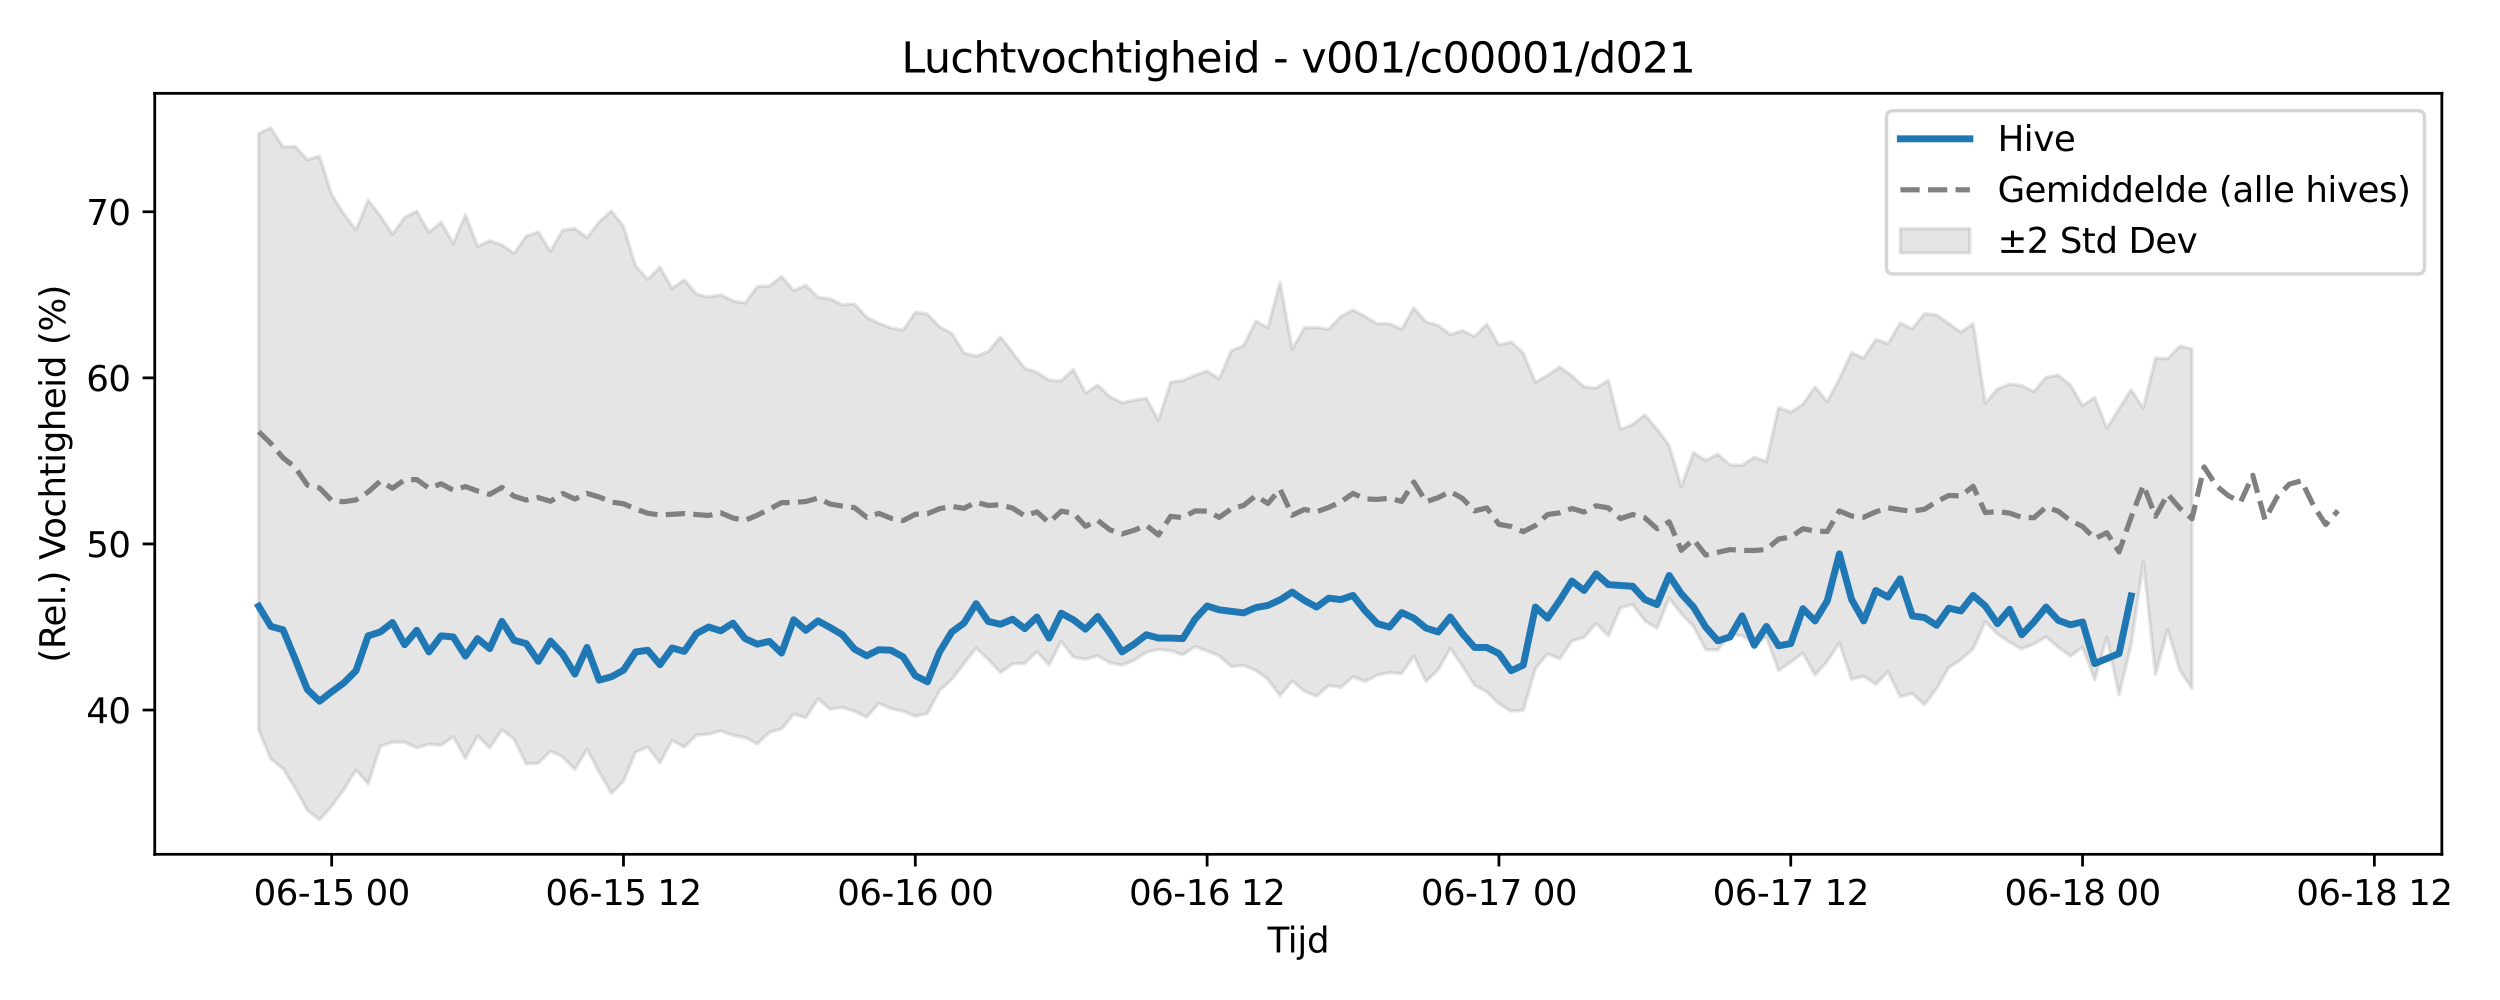 <?xml version="1.0" encoding="utf-8" standalone="no"?>
<!DOCTYPE svg PUBLIC "-//W3C//DTD SVG 1.1//EN"
  "http://www.w3.org/Graphics/SVG/1.1/DTD/svg11.dtd">
<svg xmlns:xlink="http://www.w3.org/1999/xlink" width="720pt" height="288pt" viewBox="0 0 720 288" xmlns="http://www.w3.org/2000/svg" version="1.1">
 <defs>
  <style type="text/css">*{stroke-linejoin: round; stroke-linecap: butt}</style>
 </defs>
 <g id="figure_1">
  <g id="patch_1">
   <path d="M 0 288 
L 720 288 
L 720 0 
L 0 0 
z
" style="fill: #ffffff"/>
  </g>
  <g id="axes_1">
   <g id="patch_2">
    <path d="M 44.57 246.04 
L 703.254 246.04 
L 703.254 26.88 
L 44.57 26.88 
z
" style="fill: #ffffff"/>
   </g>
   <g id="FillBetweenPolyCollection_1">
    <defs>
     <path id="m831367f47a" d="M 74.51 -249.535 
L 74.51 -77.797 
L 78.012 -69.387 
L 81.514 -66.655 
L 85.016 -60.957 
L 88.517 -54.634 
L 92.019 -51.922 
L 95.521 -55.757 
L 99.023 -60.605 
L 102.524 -66.242 
L 106.026 -62.272 
L 109.528 -73.028 
L 113.03 -74.237 
L 116.532 -74.262 
L 120.033 -72.592 
L 123.535 -73.681 
L 127.037 -73.329 
L 130.539 -75.833 
L 134.04 -69.615 
L 137.542 -76.043 
L 141.044 -72.601 
L 144.546 -77.766 
L 148.047 -75.129 
L 151.549 -68.004 
L 155.051 -68.208 
L 158.553 -71.655 
L 162.055 -70.021 
L 165.556 -66.384 
L 169.058 -72.234 
L 172.56 -65.68 
L 176.062 -59.543 
L 179.563 -63.036 
L 183.065 -71.427 
L 186.567 -72.873 
L 190.069 -68.298 
L 193.571 -74.797 
L 197.072 -72.788 
L 200.574 -76.316 
L 204.076 -76.603 
L 207.578 -77.527 
L 211.079 -76.25 
L 214.581 -75.606 
L 218.083 -73.774 
L 221.585 -77.099 
L 225.087 -78.076 
L 228.588 -82.285 
L 232.09 -81.31 
L 235.592 -86.747 
L 239.094 -83.728 
L 242.595 -84.289 
L 246.097 -83.158 
L 249.599 -81.425 
L 253.101 -85.429 
L 256.603 -83.929 
L 260.104 -83.191 
L 263.606 -81.704 
L 267.108 -82.541 
L 270.61 -89.146 
L 274.111 -92.321 
L 277.613 -96.855 
L 281.115 -101.346 
L 284.617 -98.076 
L 288.119 -94.317 
L 291.62 -96.827 
L 295.122 -96.956 
L 298.624 -100.359 
L 302.126 -96.472 
L 305.627 -103.299 
L 309.129 -98.752 
L 312.631 -98.124 
L 316.133 -99.14 
L 319.635 -97.104 
L 323.136 -96.437 
L 326.638 -97.829 
L 330.14 -100.151 
L 333.642 -100.929 
L 337.143 -100.634 
L 340.645 -99.414 
L 344.147 -101.763 
L 347.649 -100.493 
L 351.151 -99.082 
L 354.652 -95.986 
L 358.154 -96.409 
L 361.656 -94.938 
L 365.158 -92.373 
L 368.659 -87.63 
L 372.161 -91.903 
L 375.663 -88.931 
L 379.165 -87.49 
L 382.666 -90.553 
L 386.168 -90.05 
L 389.67 -93.066 
L 393.172 -91.77 
L 396.674 -93.578 
L 400.175 -94.281 
L 403.677 -93.989 
L 407.179 -99.078 
L 410.681 -91.753 
L 414.182 -95.063 
L 417.684 -101.249 
L 421.186 -96.155 
L 424.688 -90.662 
L 428.19 -88.755 
L 431.691 -85.34 
L 435.193 -83.194 
L 438.695 -83.422 
L 442.197 -95.466 
L 445.698 -99.722 
L 449.2 -98.272 
L 452.702 -103.341 
L 456.204 -104.469 
L 459.706 -108.435 
L 463.207 -104.909 
L 466.709 -112.959 
L 470.211 -113.867 
L 473.713 -109.216 
L 477.214 -107.067 
L 480.716 -115.761 
L 484.218 -111.218 
L 487.72 -107.645 
L 491.222 -100.94 
L 494.723 -100.797 
L 498.225 -105.361 
L 501.727 -104.924 
L 505.229 -102.592 
L 508.73 -104.448 
L 512.232 -94.86 
L 515.734 -97.324 
L 519.236 -99.862 
L 522.738 -93.591 
L 526.239 -97.554 
L 529.741 -102.836 
L 533.243 -92.401 
L 536.745 -93.241 
L 540.246 -90.937 
L 543.748 -94.495 
L 547.25 -87.372 
L 550.752 -88.257 
L 554.254 -85.012 
L 557.755 -89.753 
L 561.257 -95.782 
L 564.759 -98.001 
L 568.261 -101.145 
L 571.762 -108.946 
L 575.264 -105.394 
L 578.766 -103.038 
L 582.268 -101.098 
L 585.77 -102.543 
L 589.271 -104.568 
L 592.773 -101.617 
L 596.275 -99.02 
L 599.777 -101.633 
L 603.278 -92.218 
L 606.78 -104.516 
L 610.282 -87.839 
L 613.784 -102.417 
L 617.286 -126.121 
L 620.787 -93.767 
L 624.289 -106.707 
L 627.791 -94.952 
L 631.293 -89.667 
L 631.293 -187.531 
L 631.293 -187.531 
L 627.791 -188.305 
L 624.289 -184.682 
L 620.787 -184.866 
L 617.286 -170.423 
L 613.784 -175.738 
L 610.282 -170.257 
L 606.78 -164.63 
L 603.278 -173.5 
L 599.777 -171.153 
L 596.275 -177.115 
L 592.773 -179.939 
L 589.271 -179.327 
L 585.77 -175.239 
L 582.268 -176.897 
L 578.766 -177.402 
L 575.264 -175.95 
L 571.762 -171.813 
L 568.261 -194.754 
L 564.759 -192.317 
L 561.257 -194.832 
L 557.755 -197.308 
L 554.254 -197.66 
L 550.752 -193.292 
L 547.25 -194.982 
L 543.748 -189.012 
L 540.246 -190.273 
L 536.745 -184.845 
L 533.243 -186.365 
L 529.741 -178.894 
L 526.239 -172.287 
L 522.738 -176.545 
L 519.236 -171.595 
L 515.734 -169.305 
L 512.232 -170.646 
L 508.73 -155.074 
L 505.229 -156.315 
L 501.727 -154.051 
L 498.225 -154.07 
L 494.723 -157.176 
L 491.222 -155.37 
L 487.72 -157.64 
L 484.218 -147.777 
L 480.716 -159.706 
L 477.214 -164.417 
L 473.713 -168.529 
L 470.211 -165.745 
L 466.709 -164.307 
L 463.207 -178.531 
L 459.706 -176.257 
L 456.204 -176.578 
L 452.702 -179.779 
L 449.2 -182.328 
L 445.698 -179.914 
L 442.197 -177.852 
L 438.695 -186.336 
L 435.193 -189.54 
L 431.691 -188.643 
L 428.19 -194.685 
L 424.688 -191.069 
L 421.186 -192.774 
L 417.684 -191.643 
L 414.182 -194.276 
L 410.681 -195.263 
L 407.179 -199.281 
L 403.677 -193.208 
L 400.175 -194.761 
L 396.674 -194.759 
L 393.172 -196.84 
L 389.67 -198.733 
L 386.168 -196.874 
L 382.666 -193.183 
L 379.165 -193.717 
L 375.663 -193.597 
L 372.161 -187.345 
L 368.659 -206.628 
L 365.158 -193.618 
L 361.656 -195.494 
L 358.154 -188.443 
L 354.652 -187.02 
L 351.151 -178.913 
L 347.649 -181.124 
L 344.147 -179.922 
L 340.645 -178.399 
L 337.143 -177.954 
L 333.642 -166.907 
L 330.14 -173.289 
L 326.638 -172.741 
L 323.136 -171.992 
L 319.635 -173.739 
L 316.133 -177.124 
L 312.631 -174.746 
L 309.129 -181.612 
L 305.627 -178.296 
L 302.126 -178.494 
L 298.624 -180.78 
L 295.122 -181.928 
L 291.62 -186.499 
L 288.119 -190.968 
L 284.617 -186.753 
L 281.115 -185.396 
L 277.613 -186.334 
L 274.111 -192.007 
L 270.61 -193.86 
L 267.108 -197.55 
L 263.606 -198.068 
L 260.104 -192.936 
L 256.603 -193.565 
L 253.101 -194.89 
L 249.599 -196.615 
L 246.097 -200.44 
L 242.595 -200.221 
L 239.094 -201.921 
L 235.592 -202.319 
L 232.09 -205.842 
L 228.588 -204.32 
L 225.087 -208.392 
L 221.585 -205.634 
L 218.083 -205.474 
L 214.581 -200.658 
L 211.079 -201.381 
L 207.578 -203.088 
L 204.076 -202.463 
L 200.574 -203.319 
L 197.072 -207.394 
L 193.571 -204.93 
L 190.069 -211.041 
L 186.567 -207.491 
L 183.065 -211.375 
L 179.563 -222.795 
L 176.062 -227.245 
L 172.56 -224.069 
L 169.058 -219.565 
L 165.556 -222.18 
L 162.055 -221.732 
L 158.553 -215.611 
L 155.051 -221.177 
L 151.549 -219.968 
L 148.047 -215.052 
L 144.546 -217.472 
L 141.044 -218.651 
L 137.542 -217.1 
L 134.04 -226.147 
L 130.539 -217.833 
L 127.037 -224.005 
L 123.535 -221.079 
L 120.033 -227.179 
L 116.532 -225.372 
L 113.03 -220.5 
L 109.528 -225.832 
L 106.026 -230.339 
L 102.524 -221.798 
L 99.023 -226.41 
L 95.521 -231.988 
L 92.019 -243.02 
L 88.517 -241.994 
L 85.016 -245.83 
L 81.514 -245.644 
L 78.012 -251.158 
L 74.51 -249.535 
z
" style="stroke: #808080; stroke-opacity: 0.2"/>
    </defs>
    <g clip-path="url(#pecd754b03c)">
     <use xlink:href="#m831367f47a" x="0" y="288" style="fill: #808080; fill-opacity: 0.2; stroke: #808080; stroke-opacity: 0.2"/>
    </g>
   </g>
   <g id="matplotlib.axis_1">
    <g id="xtick_1">
     <g id="line2d_1">
      <defs>
       <path id="ma4df06e821" d="M 0 0 
L 0 3.5 
" style="stroke: #000000; stroke-width: 0.8"/>
      </defs>
      <g>
       <use xlink:href="#ma4df06e821" x="95.521" y="246.04" style="stroke: #000000; stroke-width: 0.8"/>
      </g>
     </g>
     <g id="text_1">
      <!-- 06-15 00 -->
      <g transform="translate(73.04 260.638) scale(0.1 -0.1)">
       <defs>
        <path id="DejaVuSans-30" d="M 2034 4250 
Q 1547 4250 1301 3770 
Q 1056 3291 1056 2328 
Q 1056 1369 1301 889 
Q 1547 409 2034 409 
Q 2525 409 2770 889 
Q 3016 1369 3016 2328 
Q 3016 3291 2770 3770 
Q 2525 4250 2034 4250 
z
M 2034 4750 
Q 2819 4750 3233 4129 
Q 3647 3509 3647 2328 
Q 3647 1150 3233 529 
Q 2819 -91 2034 -91 
Q 1250 -91 836 529 
Q 422 1150 422 2328 
Q 422 3509 836 4129 
Q 1250 4750 2034 4750 
z
" transform="scale(0.016)"/>
        <path id="DejaVuSans-36" d="M 2113 2584 
Q 1688 2584 1439 2293 
Q 1191 2003 1191 1497 
Q 1191 994 1439 701 
Q 1688 409 2113 409 
Q 2538 409 2786 701 
Q 3034 994 3034 1497 
Q 3034 2003 2786 2293 
Q 2538 2584 2113 2584 
z
M 3366 4563 
L 3366 3988 
Q 3128 4100 2886 4159 
Q 2644 4219 2406 4219 
Q 1781 4219 1451 3797 
Q 1122 3375 1075 2522 
Q 1259 2794 1537 2939 
Q 1816 3084 2150 3084 
Q 2853 3084 3261 2657 
Q 3669 2231 3669 1497 
Q 3669 778 3244 343 
Q 2819 -91 2113 -91 
Q 1303 -91 875 529 
Q 447 1150 447 2328 
Q 447 3434 972 4092 
Q 1497 4750 2381 4750 
Q 2619 4750 2861 4703 
Q 3103 4656 3366 4563 
z
" transform="scale(0.016)"/>
        <path id="DejaVuSans-2d" d="M 313 2009 
L 1997 2009 
L 1997 1497 
L 313 1497 
L 313 2009 
z
" transform="scale(0.016)"/>
        <path id="DejaVuSans-31" d="M 794 531 
L 1825 531 
L 1825 4091 
L 703 3866 
L 703 4441 
L 1819 4666 
L 2450 4666 
L 2450 531 
L 3481 531 
L 3481 0 
L 794 0 
L 794 531 
z
" transform="scale(0.016)"/>
        <path id="DejaVuSans-35" d="M 691 4666 
L 3169 4666 
L 3169 4134 
L 1269 4134 
L 1269 2991 
Q 1406 3038 1543 3061 
Q 1681 3084 1819 3084 
Q 2600 3084 3056 2656 
Q 3513 2228 3513 1497 
Q 3513 744 3044 326 
Q 2575 -91 1722 -91 
Q 1428 -91 1123 -41 
Q 819 9 494 109 
L 494 744 
Q 775 591 1075 516 
Q 1375 441 1709 441 
Q 2250 441 2565 725 
Q 2881 1009 2881 1497 
Q 2881 1984 2565 2268 
Q 2250 2553 1709 2553 
Q 1456 2553 1204 2497 
Q 953 2441 691 2322 
L 691 4666 
z
" transform="scale(0.016)"/>
        <path id="DejaVuSans-20" transform="scale(0.016)"/>
       </defs>
       <use xlink:href="#DejaVuSans-30"/>
       <use xlink:href="#DejaVuSans-36" transform="translate(63.623 0)"/>
       <use xlink:href="#DejaVuSans-2d" transform="translate(127.246 0)"/>
       <use xlink:href="#DejaVuSans-31" transform="translate(163.33 0)"/>
       <use xlink:href="#DejaVuSans-35" transform="translate(226.953 0)"/>
       <use xlink:href="#DejaVuSans-20" transform="translate(290.576 0)"/>
       <use xlink:href="#DejaVuSans-30" transform="translate(322.363 0)"/>
       <use xlink:href="#DejaVuSans-30" transform="translate(385.986 0)"/>
      </g>
     </g>
    </g>
    <g id="xtick_2">
     <g id="line2d_2">
      <g>
       <use xlink:href="#ma4df06e821" x="179.563" y="246.04" style="stroke: #000000; stroke-width: 0.8"/>
      </g>
     </g>
     <g id="text_2">
      <!-- 06-15 12 -->
      <g transform="translate(157.083 260.638) scale(0.1 -0.1)">
       <defs>
        <path id="DejaVuSans-32" d="M 1228 531 
L 3431 531 
L 3431 0 
L 469 0 
L 469 531 
Q 828 903 1448 1529 
Q 2069 2156 2228 2338 
Q 2531 2678 2651 2914 
Q 2772 3150 2772 3378 
Q 2772 3750 2511 3984 
Q 2250 4219 1831 4219 
Q 1534 4219 1204 4116 
Q 875 4013 500 3803 
L 500 4441 
Q 881 4594 1212 4672 
Q 1544 4750 1819 4750 
Q 2544 4750 2975 4387 
Q 3406 4025 3406 3419 
Q 3406 3131 3298 2873 
Q 3191 2616 2906 2266 
Q 2828 2175 2409 1742 
Q 1991 1309 1228 531 
z
" transform="scale(0.016)"/>
       </defs>
       <use xlink:href="#DejaVuSans-30"/>
       <use xlink:href="#DejaVuSans-36" transform="translate(63.623 0)"/>
       <use xlink:href="#DejaVuSans-2d" transform="translate(127.246 0)"/>
       <use xlink:href="#DejaVuSans-31" transform="translate(163.33 0)"/>
       <use xlink:href="#DejaVuSans-35" transform="translate(226.953 0)"/>
       <use xlink:href="#DejaVuSans-20" transform="translate(290.576 0)"/>
       <use xlink:href="#DejaVuSans-31" transform="translate(322.363 0)"/>
       <use xlink:href="#DejaVuSans-32" transform="translate(385.986 0)"/>
      </g>
     </g>
    </g>
    <g id="xtick_3">
     <g id="line2d_3">
      <g>
       <use xlink:href="#ma4df06e821" x="263.606" y="246.04" style="stroke: #000000; stroke-width: 0.8"/>
      </g>
     </g>
     <g id="text_3">
      <!-- 06-16 00 -->
      <g transform="translate(241.126 260.638) scale(0.1 -0.1)">
       <use xlink:href="#DejaVuSans-30"/>
       <use xlink:href="#DejaVuSans-36" transform="translate(63.623 0)"/>
       <use xlink:href="#DejaVuSans-2d" transform="translate(127.246 0)"/>
       <use xlink:href="#DejaVuSans-31" transform="translate(163.33 0)"/>
       <use xlink:href="#DejaVuSans-36" transform="translate(226.953 0)"/>
       <use xlink:href="#DejaVuSans-20" transform="translate(290.576 0)"/>
       <use xlink:href="#DejaVuSans-30" transform="translate(322.363 0)"/>
       <use xlink:href="#DejaVuSans-30" transform="translate(385.986 0)"/>
      </g>
     </g>
    </g>
    <g id="xtick_4">
     <g id="line2d_4">
      <g>
       <use xlink:href="#ma4df06e821" x="347.649" y="246.04" style="stroke: #000000; stroke-width: 0.8"/>
      </g>
     </g>
     <g id="text_4">
      <!-- 06-16 12 -->
      <g transform="translate(325.168 260.638) scale(0.1 -0.1)">
       <use xlink:href="#DejaVuSans-30"/>
       <use xlink:href="#DejaVuSans-36" transform="translate(63.623 0)"/>
       <use xlink:href="#DejaVuSans-2d" transform="translate(127.246 0)"/>
       <use xlink:href="#DejaVuSans-31" transform="translate(163.33 0)"/>
       <use xlink:href="#DejaVuSans-36" transform="translate(226.953 0)"/>
       <use xlink:href="#DejaVuSans-20" transform="translate(290.576 0)"/>
       <use xlink:href="#DejaVuSans-31" transform="translate(322.363 0)"/>
       <use xlink:href="#DejaVuSans-32" transform="translate(385.986 0)"/>
      </g>
     </g>
    </g>
    <g id="xtick_5">
     <g id="line2d_5">
      <g>
       <use xlink:href="#ma4df06e821" x="431.691" y="246.04" style="stroke: #000000; stroke-width: 0.8"/>
      </g>
     </g>
     <g id="text_5">
      <!-- 06-17 00 -->
      <g transform="translate(409.211 260.638) scale(0.1 -0.1)">
       <defs>
        <path id="DejaVuSans-37" d="M 525 4666 
L 3525 4666 
L 3525 4397 
L 1831 0 
L 1172 0 
L 2766 4134 
L 525 4134 
L 525 4666 
z
" transform="scale(0.016)"/>
       </defs>
       <use xlink:href="#DejaVuSans-30"/>
       <use xlink:href="#DejaVuSans-36" transform="translate(63.623 0)"/>
       <use xlink:href="#DejaVuSans-2d" transform="translate(127.246 0)"/>
       <use xlink:href="#DejaVuSans-31" transform="translate(163.33 0)"/>
       <use xlink:href="#DejaVuSans-37" transform="translate(226.953 0)"/>
       <use xlink:href="#DejaVuSans-20" transform="translate(290.576 0)"/>
       <use xlink:href="#DejaVuSans-30" transform="translate(322.363 0)"/>
       <use xlink:href="#DejaVuSans-30" transform="translate(385.986 0)"/>
      </g>
     </g>
    </g>
    <g id="xtick_6">
     <g id="line2d_6">
      <g>
       <use xlink:href="#ma4df06e821" x="515.734" y="246.04" style="stroke: #000000; stroke-width: 0.8"/>
      </g>
     </g>
     <g id="text_6">
      <!-- 06-17 12 -->
      <g transform="translate(493.254 260.638) scale(0.1 -0.1)">
       <use xlink:href="#DejaVuSans-30"/>
       <use xlink:href="#DejaVuSans-36" transform="translate(63.623 0)"/>
       <use xlink:href="#DejaVuSans-2d" transform="translate(127.246 0)"/>
       <use xlink:href="#DejaVuSans-31" transform="translate(163.33 0)"/>
       <use xlink:href="#DejaVuSans-37" transform="translate(226.953 0)"/>
       <use xlink:href="#DejaVuSans-20" transform="translate(290.576 0)"/>
       <use xlink:href="#DejaVuSans-31" transform="translate(322.363 0)"/>
       <use xlink:href="#DejaVuSans-32" transform="translate(385.986 0)"/>
      </g>
     </g>
    </g>
    <g id="xtick_7">
     <g id="line2d_7">
      <g>
       <use xlink:href="#ma4df06e821" x="599.777" y="246.04" style="stroke: #000000; stroke-width: 0.8"/>
      </g>
     </g>
     <g id="text_7">
      <!-- 06-18 00 -->
      <g transform="translate(577.296 260.638) scale(0.1 -0.1)">
       <defs>
        <path id="DejaVuSans-38" d="M 2034 2216 
Q 1584 2216 1326 1975 
Q 1069 1734 1069 1313 
Q 1069 891 1326 650 
Q 1584 409 2034 409 
Q 2484 409 2743 651 
Q 3003 894 3003 1313 
Q 3003 1734 2745 1975 
Q 2488 2216 2034 2216 
z
M 1403 2484 
Q 997 2584 770 2862 
Q 544 3141 544 3541 
Q 544 4100 942 4425 
Q 1341 4750 2034 4750 
Q 2731 4750 3128 4425 
Q 3525 4100 3525 3541 
Q 3525 3141 3298 2862 
Q 3072 2584 2669 2484 
Q 3125 2378 3379 2068 
Q 3634 1759 3634 1313 
Q 3634 634 3220 271 
Q 2806 -91 2034 -91 
Q 1263 -91 848 271 
Q 434 634 434 1313 
Q 434 1759 690 2068 
Q 947 2378 1403 2484 
z
M 1172 3481 
Q 1172 3119 1398 2916 
Q 1625 2713 2034 2713 
Q 2441 2713 2670 2916 
Q 2900 3119 2900 3481 
Q 2900 3844 2670 4047 
Q 2441 4250 2034 4250 
Q 1625 4250 1398 4047 
Q 1172 3844 1172 3481 
z
" transform="scale(0.016)"/>
       </defs>
       <use xlink:href="#DejaVuSans-30"/>
       <use xlink:href="#DejaVuSans-36" transform="translate(63.623 0)"/>
       <use xlink:href="#DejaVuSans-2d" transform="translate(127.246 0)"/>
       <use xlink:href="#DejaVuSans-31" transform="translate(163.33 0)"/>
       <use xlink:href="#DejaVuSans-38" transform="translate(226.953 0)"/>
       <use xlink:href="#DejaVuSans-20" transform="translate(290.576 0)"/>
       <use xlink:href="#DejaVuSans-30" transform="translate(322.363 0)"/>
       <use xlink:href="#DejaVuSans-30" transform="translate(385.986 0)"/>
      </g>
     </g>
    </g>
    <g id="xtick_8">
     <g id="line2d_8">
      <g>
       <use xlink:href="#ma4df06e821" x="683.819" y="246.04" style="stroke: #000000; stroke-width: 0.8"/>
      </g>
     </g>
     <g id="text_8">
      <!-- 06-18 12 -->
      <g transform="translate(661.339 260.638) scale(0.1 -0.1)">
       <use xlink:href="#DejaVuSans-30"/>
       <use xlink:href="#DejaVuSans-36" transform="translate(63.623 0)"/>
       <use xlink:href="#DejaVuSans-2d" transform="translate(127.246 0)"/>
       <use xlink:href="#DejaVuSans-31" transform="translate(163.33 0)"/>
       <use xlink:href="#DejaVuSans-38" transform="translate(226.953 0)"/>
       <use xlink:href="#DejaVuSans-20" transform="translate(290.576 0)"/>
       <use xlink:href="#DejaVuSans-31" transform="translate(322.363 0)"/>
       <use xlink:href="#DejaVuSans-32" transform="translate(385.986 0)"/>
      </g>
     </g>
    </g>
    <g id="text_9">
     <!-- Tijd -->
     <g transform="translate(365.062 274.317) scale(0.1 -0.1)">
      <defs>
       <path id="DejaVuSans-54" d="M -19 4666 
L 3928 4666 
L 3928 4134 
L 2272 4134 
L 2272 0 
L 1638 0 
L 1638 4134 
L -19 4134 
L -19 4666 
z
" transform="scale(0.016)"/>
       <path id="DejaVuSans-69" d="M 603 3500 
L 1178 3500 
L 1178 0 
L 603 0 
L 603 3500 
z
M 603 4863 
L 1178 4863 
L 1178 4134 
L 603 4134 
L 603 4863 
z
" transform="scale(0.016)"/>
       <path id="DejaVuSans-6a" d="M 603 3500 
L 1178 3500 
L 1178 -63 
Q 1178 -731 923 -1031 
Q 669 -1331 103 -1331 
L -116 -1331 
L -116 -844 
L 38 -844 
Q 366 -844 484 -692 
Q 603 -541 603 -63 
L 603 3500 
z
M 603 4863 
L 1178 4863 
L 1178 4134 
L 603 4134 
L 603 4863 
z
" transform="scale(0.016)"/>
       <path id="DejaVuSans-64" d="M 2906 2969 
L 2906 4863 
L 3481 4863 
L 3481 0 
L 2906 0 
L 2906 525 
Q 2725 213 2448 61 
Q 2172 -91 1784 -91 
Q 1150 -91 751 415 
Q 353 922 353 1747 
Q 353 2572 751 3078 
Q 1150 3584 1784 3584 
Q 2172 3584 2448 3432 
Q 2725 3281 2906 2969 
z
M 947 1747 
Q 947 1113 1208 752 
Q 1469 391 1925 391 
Q 2381 391 2643 752 
Q 2906 1113 2906 1747 
Q 2906 2381 2643 2742 
Q 2381 3103 1925 3103 
Q 1469 3103 1208 2742 
Q 947 2381 947 1747 
z
" transform="scale(0.016)"/>
      </defs>
      <use xlink:href="#DejaVuSans-54"/>
      <use xlink:href="#DejaVuSans-69" transform="translate(57.959 0)"/>
      <use xlink:href="#DejaVuSans-6a" transform="translate(85.742 0)"/>
      <use xlink:href="#DejaVuSans-64" transform="translate(113.525 0)"/>
     </g>
    </g>
   </g>
   <g id="matplotlib.axis_2">
    <g id="ytick_1">
     <g id="line2d_9">
      <defs>
       <path id="m94ca984a2a" d="M 0 0 
L -3.5 0 
" style="stroke: #000000; stroke-width: 0.8"/>
      </defs>
      <g>
       <use xlink:href="#m94ca984a2a" x="44.57" y="204.49" style="stroke: #000000; stroke-width: 0.8"/>
      </g>
     </g>
     <g id="text_10">
      <!-- 40 -->
      <g transform="translate(24.845 208.289) scale(0.1 -0.1)">
       <defs>
        <path id="DejaVuSans-34" d="M 2419 4116 
L 825 1625 
L 2419 1625 
L 2419 4116 
z
M 2253 4666 
L 3047 4666 
L 3047 1625 
L 3713 1625 
L 3713 1100 
L 3047 1100 
L 3047 0 
L 2419 0 
L 2419 1100 
L 313 1100 
L 313 1709 
L 2253 4666 
z
" transform="scale(0.016)"/>
       </defs>
       <use xlink:href="#DejaVuSans-34"/>
       <use xlink:href="#DejaVuSans-30" transform="translate(63.623 0)"/>
      </g>
     </g>
    </g>
    <g id="ytick_2">
     <g id="line2d_10">
      <g>
       <use xlink:href="#m94ca984a2a" x="44.57" y="156.656" style="stroke: #000000; stroke-width: 0.8"/>
      </g>
     </g>
     <g id="text_11">
      <!-- 50 -->
      <g transform="translate(24.845 160.455) scale(0.1 -0.1)">
       <use xlink:href="#DejaVuSans-35"/>
       <use xlink:href="#DejaVuSans-30" transform="translate(63.623 0)"/>
      </g>
     </g>
    </g>
    <g id="ytick_3">
     <g id="line2d_11">
      <g>
       <use xlink:href="#m94ca984a2a" x="44.57" y="108.822" style="stroke: #000000; stroke-width: 0.8"/>
      </g>
     </g>
     <g id="text_12">
      <!-- 60 -->
      <g transform="translate(24.845 112.621) scale(0.1 -0.1)">
       <use xlink:href="#DejaVuSans-36"/>
       <use xlink:href="#DejaVuSans-30" transform="translate(63.623 0)"/>
      </g>
     </g>
    </g>
    <g id="ytick_4">
     <g id="line2d_12">
      <g>
       <use xlink:href="#m94ca984a2a" x="44.57" y="60.988" style="stroke: #000000; stroke-width: 0.8"/>
      </g>
     </g>
     <g id="text_13">
      <!-- 70 -->
      <g transform="translate(24.845 64.787) scale(0.1 -0.1)">
       <use xlink:href="#DejaVuSans-37"/>
       <use xlink:href="#DejaVuSans-30" transform="translate(63.623 0)"/>
      </g>
     </g>
    </g>
    <g id="text_14">
     <!-- (Rel.) Vochtigheid (%) -->
     <g transform="translate(18.765 190.838) rotate(-90) scale(0.1 -0.1)">
      <defs>
       <path id="DejaVuSans-28" d="M 1984 4856 
Q 1566 4138 1362 3434 
Q 1159 2731 1159 2009 
Q 1159 1288 1364 580 
Q 1569 -128 1984 -844 
L 1484 -844 
Q 1016 -109 783 600 
Q 550 1309 550 2009 
Q 550 2706 781 3412 
Q 1013 4119 1484 4856 
L 1984 4856 
z
" transform="scale(0.016)"/>
       <path id="DejaVuSans-52" d="M 2841 2188 
Q 3044 2119 3236 1894 
Q 3428 1669 3622 1275 
L 4263 0 
L 3584 0 
L 2988 1197 
Q 2756 1666 2539 1819 
Q 2322 1972 1947 1972 
L 1259 1972 
L 1259 0 
L 628 0 
L 628 4666 
L 2053 4666 
Q 2853 4666 3247 4331 
Q 3641 3997 3641 3322 
Q 3641 2881 3436 2590 
Q 3231 2300 2841 2188 
z
M 1259 4147 
L 1259 2491 
L 2053 2491 
Q 2509 2491 2742 2702 
Q 2975 2913 2975 3322 
Q 2975 3731 2742 3939 
Q 2509 4147 2053 4147 
L 1259 4147 
z
" transform="scale(0.016)"/>
       <path id="DejaVuSans-65" d="M 3597 1894 
L 3597 1613 
L 953 1613 
Q 991 1019 1311 708 
Q 1631 397 2203 397 
Q 2534 397 2845 478 
Q 3156 559 3463 722 
L 3463 178 
Q 3153 47 2828 -22 
Q 2503 -91 2169 -91 
Q 1331 -91 842 396 
Q 353 884 353 1716 
Q 353 2575 817 3079 
Q 1281 3584 2069 3584 
Q 2775 3584 3186 3129 
Q 3597 2675 3597 1894 
z
M 3022 2063 
Q 3016 2534 2758 2815 
Q 2500 3097 2075 3097 
Q 1594 3097 1305 2825 
Q 1016 2553 972 2059 
L 3022 2063 
z
" transform="scale(0.016)"/>
       <path id="DejaVuSans-6c" d="M 603 4863 
L 1178 4863 
L 1178 0 
L 603 0 
L 603 4863 
z
" transform="scale(0.016)"/>
       <path id="DejaVuSans-2e" d="M 684 794 
L 1344 794 
L 1344 0 
L 684 0 
L 684 794 
z
" transform="scale(0.016)"/>
       <path id="DejaVuSans-29" d="M 513 4856 
L 1013 4856 
Q 1481 4119 1714 3412 
Q 1947 2706 1947 2009 
Q 1947 1309 1714 600 
Q 1481 -109 1013 -844 
L 513 -844 
Q 928 -128 1133 580 
Q 1338 1288 1338 2009 
Q 1338 2731 1133 3434 
Q 928 4138 513 4856 
z
" transform="scale(0.016)"/>
       <path id="DejaVuSans-56" d="M 1831 0 
L 50 4666 
L 709 4666 
L 2188 738 
L 3669 4666 
L 4325 4666 
L 2547 0 
L 1831 0 
z
" transform="scale(0.016)"/>
       <path id="DejaVuSans-6f" d="M 1959 3097 
Q 1497 3097 1228 2736 
Q 959 2375 959 1747 
Q 959 1119 1226 758 
Q 1494 397 1959 397 
Q 2419 397 2687 759 
Q 2956 1122 2956 1747 
Q 2956 2369 2687 2733 
Q 2419 3097 1959 3097 
z
M 1959 3584 
Q 2709 3584 3137 3096 
Q 3566 2609 3566 1747 
Q 3566 888 3137 398 
Q 2709 -91 1959 -91 
Q 1206 -91 779 398 
Q 353 888 353 1747 
Q 353 2609 779 3096 
Q 1206 3584 1959 3584 
z
" transform="scale(0.016)"/>
       <path id="DejaVuSans-63" d="M 3122 3366 
L 3122 2828 
Q 2878 2963 2633 3030 
Q 2388 3097 2138 3097 
Q 1578 3097 1268 2742 
Q 959 2388 959 1747 
Q 959 1106 1268 751 
Q 1578 397 2138 397 
Q 2388 397 2633 464 
Q 2878 531 3122 666 
L 3122 134 
Q 2881 22 2623 -34 
Q 2366 -91 2075 -91 
Q 1284 -91 818 406 
Q 353 903 353 1747 
Q 353 2603 823 3093 
Q 1294 3584 2113 3584 
Q 2378 3584 2631 3529 
Q 2884 3475 3122 3366 
z
" transform="scale(0.016)"/>
       <path id="DejaVuSans-68" d="M 3513 2113 
L 3513 0 
L 2938 0 
L 2938 2094 
Q 2938 2591 2744 2837 
Q 2550 3084 2163 3084 
Q 1697 3084 1428 2787 
Q 1159 2491 1159 1978 
L 1159 0 
L 581 0 
L 581 4863 
L 1159 4863 
L 1159 2956 
Q 1366 3272 1645 3428 
Q 1925 3584 2291 3584 
Q 2894 3584 3203 3211 
Q 3513 2838 3513 2113 
z
" transform="scale(0.016)"/>
       <path id="DejaVuSans-74" d="M 1172 4494 
L 1172 3500 
L 2356 3500 
L 2356 3053 
L 1172 3053 
L 1172 1153 
Q 1172 725 1289 603 
Q 1406 481 1766 481 
L 2356 481 
L 2356 0 
L 1766 0 
Q 1100 0 847 248 
Q 594 497 594 1153 
L 594 3053 
L 172 3053 
L 172 3500 
L 594 3500 
L 594 4494 
L 1172 4494 
z
" transform="scale(0.016)"/>
       <path id="DejaVuSans-67" d="M 2906 1791 
Q 2906 2416 2648 2759 
Q 2391 3103 1925 3103 
Q 1463 3103 1205 2759 
Q 947 2416 947 1791 
Q 947 1169 1205 825 
Q 1463 481 1925 481 
Q 2391 481 2648 825 
Q 2906 1169 2906 1791 
z
M 3481 434 
Q 3481 -459 3084 -895 
Q 2688 -1331 1869 -1331 
Q 1566 -1331 1297 -1286 
Q 1028 -1241 775 -1147 
L 775 -588 
Q 1028 -725 1275 -790 
Q 1522 -856 1778 -856 
Q 2344 -856 2625 -561 
Q 2906 -266 2906 331 
L 2906 616 
Q 2728 306 2450 153 
Q 2172 0 1784 0 
Q 1141 0 747 490 
Q 353 981 353 1791 
Q 353 2603 747 3093 
Q 1141 3584 1784 3584 
Q 2172 3584 2450 3431 
Q 2728 3278 2906 2969 
L 2906 3500 
L 3481 3500 
L 3481 434 
z
" transform="scale(0.016)"/>
       <path id="DejaVuSans-25" d="M 4653 2053 
Q 4381 2053 4226 1822 
Q 4072 1591 4072 1178 
Q 4072 772 4226 539 
Q 4381 306 4653 306 
Q 4919 306 5073 539 
Q 5228 772 5228 1178 
Q 5228 1588 5073 1820 
Q 4919 2053 4653 2053 
z
M 4653 2450 
Q 5147 2450 5437 2106 
Q 5728 1763 5728 1178 
Q 5728 594 5436 251 
Q 5144 -91 4653 -91 
Q 4153 -91 3862 251 
Q 3572 594 3572 1178 
Q 3572 1766 3864 2108 
Q 4156 2450 4653 2450 
z
M 1428 4353 
Q 1159 4353 1004 4120 
Q 850 3888 850 3481 
Q 850 3069 1003 2837 
Q 1156 2606 1428 2606 
Q 1700 2606 1854 2837 
Q 2009 3069 2009 3481 
Q 2009 3884 1853 4118 
Q 1697 4353 1428 4353 
z
M 4250 4750 
L 4750 4750 
L 1831 -91 
L 1331 -91 
L 4250 4750 
z
M 1428 4750 
Q 1922 4750 2215 4408 
Q 2509 4066 2509 3481 
Q 2509 2891 2217 2550 
Q 1925 2209 1428 2209 
Q 931 2209 642 2551 
Q 353 2894 353 3481 
Q 353 4063 643 4406 
Q 934 4750 1428 4750 
z
" transform="scale(0.016)"/>
      </defs>
      <use xlink:href="#DejaVuSans-28"/>
      <use xlink:href="#DejaVuSans-52" transform="translate(39.014 0)"/>
      <use xlink:href="#DejaVuSans-65" transform="translate(103.996 0)"/>
      <use xlink:href="#DejaVuSans-6c" transform="translate(165.52 0)"/>
      <use xlink:href="#DejaVuSans-2e" transform="translate(193.303 0)"/>
      <use xlink:href="#DejaVuSans-29" transform="translate(225.09 0)"/>
      <use xlink:href="#DejaVuSans-20" transform="translate(264.104 0)"/>
      <use xlink:href="#DejaVuSans-56" transform="translate(295.891 0)"/>
      <use xlink:href="#DejaVuSans-6f" transform="translate(356.549 0)"/>
      <use xlink:href="#DejaVuSans-63" transform="translate(417.73 0)"/>
      <use xlink:href="#DejaVuSans-68" transform="translate(472.711 0)"/>
      <use xlink:href="#DejaVuSans-74" transform="translate(536.09 0)"/>
      <use xlink:href="#DejaVuSans-69" transform="translate(575.299 0)"/>
      <use xlink:href="#DejaVuSans-67" transform="translate(603.082 0)"/>
      <use xlink:href="#DejaVuSans-68" transform="translate(666.559 0)"/>
      <use xlink:href="#DejaVuSans-65" transform="translate(729.938 0)"/>
      <use xlink:href="#DejaVuSans-69" transform="translate(791.461 0)"/>
      <use xlink:href="#DejaVuSans-64" transform="translate(819.244 0)"/>
      <use xlink:href="#DejaVuSans-20" transform="translate(882.721 0)"/>
      <use xlink:href="#DejaVuSans-28" transform="translate(914.508 0)"/>
      <use xlink:href="#DejaVuSans-25" transform="translate(953.521 0)"/>
      <use xlink:href="#DejaVuSans-29" transform="translate(1048.541 0)"/>
     </g>
    </g>
   </g>
   <g id="line2d_13">
    <path d="M 74.51 174.594 
L 78.012 180.413 
L 81.514 181.37 
L 85.016 189.821 
L 88.517 198.59 
L 92.019 201.939 
L 95.521 199.228 
L 99.023 196.677 
L 102.524 193.169 
L 106.026 183.124 
L 109.528 182.008 
L 113.03 179.297 
L 116.532 185.675 
L 120.033 181.53 
L 123.535 187.748 
L 127.037 183.124 
L 130.539 183.443 
L 134.04 188.944 
L 137.542 183.921 
L 141.044 186.791 
L 144.546 178.978 
L 148.047 184.4 
L 151.549 185.356 
L 155.051 190.459 
L 158.553 184.639 
L 162.055 188.386 
L 165.556 194.126 
L 169.058 186.472 
L 172.56 195.88 
L 176.062 194.923 
L 179.563 193.01 
L 183.065 187.748 
L 186.567 187.27 
L 190.069 191.415 
L 193.571 186.632 
L 197.072 187.589 
L 200.574 182.486 
L 204.076 180.573 
L 207.578 181.689 
L 211.079 179.457 
L 214.581 183.921 
L 218.083 185.516 
L 221.585 184.718 
L 225.087 188.067 
L 228.588 178.5 
L 232.09 181.53 
L 235.592 178.819 
L 239.094 180.732 
L 242.595 182.805 
L 246.097 186.951 
L 249.599 188.864 
L 253.101 187.11 
L 256.603 187.27 
L 260.104 189.183 
L 263.606 194.604 
L 267.108 196.358 
L 270.61 187.748 
L 274.111 182.008 
L 277.613 179.457 
L 281.115 173.876 
L 284.617 178.978 
L 288.119 179.776 
L 291.62 178.341 
L 295.122 181.051 
L 298.624 177.703 
L 302.126 183.762 
L 305.627 176.587 
L 309.129 178.5 
L 312.631 181.211 
L 316.133 177.543 
L 319.635 182.327 
L 323.136 187.748 
L 326.638 185.516 
L 330.14 182.805 
L 333.642 183.762 
L 337.143 183.762 
L 340.645 183.921 
L 344.147 178.341 
L 347.649 174.514 
L 351.151 175.63 
L 358.154 176.507 
L 361.656 174.992 
L 365.158 174.354 
L 368.659 172.76 
L 372.161 170.528 
L 375.663 172.919 
L 379.165 174.833 
L 382.666 172.282 
L 386.168 172.68 
L 389.67 171.484 
L 393.172 175.949 
L 396.674 179.616 
L 400.175 180.573 
L 403.677 176.427 
L 407.179 178.022 
L 410.681 180.892 
L 414.182 182.008 
L 417.684 177.703 
L 421.186 182.486 
L 424.688 186.472 
L 428.19 186.472 
L 431.691 188.226 
L 435.193 193.169 
L 438.695 191.575 
L 442.197 174.833 
L 445.698 178.022 
L 449.2 172.919 
L 452.702 167.339 
L 456.204 170.049 
L 459.706 165.266 
L 463.207 168.375 
L 470.211 168.854 
L 473.713 172.68 
L 477.214 174.115 
L 480.716 165.744 
L 484.218 171.006 
L 487.72 174.833 
L 491.222 180.573 
L 494.723 184.559 
L 498.225 183.443 
L 501.727 177.384 
L 505.229 185.835 
L 508.73 180.413 
L 512.232 185.994 
L 515.734 185.356 
L 519.236 175.311 
L 522.738 178.819 
L 526.239 173.079 
L 529.741 159.526 
L 533.243 172.601 
L 536.745 178.819 
L 540.246 170.049 
L 543.748 171.963 
L 547.25 166.701 
L 550.752 177.384 
L 554.254 177.862 
L 557.755 180.095 
L 561.257 175.152 
L 564.759 175.949 
L 568.261 171.484 
L 571.762 174.514 
L 575.264 179.616 
L 578.766 175.471 
L 582.268 182.805 
L 585.77 179.138 
L 589.271 174.833 
L 592.773 178.66 
L 596.275 179.935 
L 599.777 179.138 
L 603.278 191.096 
L 610.282 188.226 
L 613.784 171.644 
L 613.784 171.644 
" clip-path="url(#pecd754b03c)" style="fill: none; stroke: #1f77b4; stroke-width: 2; stroke-linecap: square"/>
   </g>
   <g id="line2d_14">
    <path d="M 74.51 124.334 
L 78.012 127.728 
L 81.514 131.85 
L 85.016 134.607 
L 88.517 139.686 
L 92.019 140.529 
L 95.521 144.128 
L 99.023 144.492 
L 102.524 143.98 
L 106.026 141.694 
L 109.528 138.57 
L 113.03 140.631 
L 116.532 138.183 
L 120.033 138.114 
L 123.535 140.62 
L 127.037 139.333 
L 130.539 141.167 
L 134.04 140.119 
L 137.542 141.429 
L 141.044 142.374 
L 144.546 140.381 
L 148.047 142.909 
L 151.549 144.014 
L 155.051 143.308 
L 158.553 144.367 
L 162.055 142.123 
L 165.556 143.718 
L 169.058 142.101 
L 172.56 143.126 
L 176.062 144.606 
L 179.563 145.085 
L 183.065 146.599 
L 186.567 147.818 
L 190.069 148.33 
L 197.072 147.909 
L 204.076 148.467 
L 207.578 147.693 
L 211.079 149.185 
L 214.581 149.868 
L 218.083 148.376 
L 221.585 146.633 
L 225.087 144.766 
L 228.588 144.697 
L 232.09 144.424 
L 235.592 143.467 
L 239.094 145.176 
L 242.595 145.745 
L 246.097 146.201 
L 249.599 148.98 
L 253.101 147.841 
L 256.603 149.253 
L 260.104 149.936 
L 263.606 148.114 
L 267.108 147.955 
L 270.61 146.497 
L 274.111 145.836 
L 277.613 146.406 
L 281.115 144.629 
L 284.617 145.586 
L 288.119 145.358 
L 291.62 146.337 
L 295.122 148.558 
L 298.624 147.431 
L 302.126 150.517 
L 305.627 147.203 
L 309.129 147.818 
L 312.631 151.565 
L 316.133 149.868 
L 319.635 152.579 
L 323.136 153.786 
L 326.638 152.715 
L 330.14 151.28 
L 333.642 154.082 
L 337.143 148.706 
L 340.645 149.094 
L 344.147 147.157 
L 347.649 147.192 
L 351.151 149.002 
L 354.652 146.497 
L 358.154 145.574 
L 361.656 142.784 
L 365.158 145.005 
L 368.659 140.871 
L 372.161 148.376 
L 375.663 146.736 
L 379.165 147.397 
L 382.666 146.132 
L 386.168 144.538 
L 389.67 142.101 
L 393.172 143.695 
L 396.674 143.832 
L 400.175 143.479 
L 403.677 144.401 
L 407.179 138.821 
L 410.681 144.492 
L 414.182 143.331 
L 417.684 141.554 
L 421.186 143.536 
L 424.688 147.135 
L 428.19 146.28 
L 431.691 151.009 
L 435.193 151.633 
L 438.695 153.121 
L 442.197 151.341 
L 445.698 148.182 
L 449.2 147.7 
L 452.702 146.44 
L 456.204 147.476 
L 459.706 145.654 
L 463.207 146.28 
L 466.709 149.367 
L 470.211 148.194 
L 473.713 149.128 
L 477.214 152.258 
L 480.716 150.267 
L 484.218 158.503 
L 487.72 155.357 
L 491.222 159.845 
L 498.225 158.284 
L 501.727 158.512 
L 505.229 158.546 
L 508.73 158.239 
L 512.232 155.247 
L 515.734 154.686 
L 519.236 152.271 
L 522.738 152.932 
L 526.239 153.08 
L 529.741 147.135 
L 533.243 148.617 
L 536.745 148.957 
L 540.246 147.395 
L 543.748 146.246 
L 547.25 146.823 
L 550.752 147.226 
L 554.254 146.664 
L 557.755 144.47 
L 561.257 142.693 
L 564.759 142.841 
L 568.261 140.051 
L 571.762 147.621 
L 575.264 147.328 
L 578.766 147.78 
L 582.268 149.002 
L 585.77 149.109 
L 589.271 146.053 
L 592.773 147.222 
L 596.275 149.933 
L 599.777 151.607 
L 603.278 155.141 
L 606.78 153.427 
L 610.282 158.952 
L 613.784 148.923 
L 617.286 139.728 
L 620.787 148.684 
L 624.289 142.306 
L 627.791 146.372 
L 631.293 149.401 
L 634.794 134.493 
L 638.296 139.914 
L 641.798 142.784 
L 645.3 144.538 
L 648.801 136.884 
L 652.303 149.64 
L 655.805 143.103 
L 659.307 139.436 
L 662.809 138.479 
L 666.31 145.654 
L 669.812 151.075 
L 673.314 147.089 
L 673.314 147.089 
" clip-path="url(#pecd754b03c)" style="fill: none; stroke-dasharray: 5.55,2.4; stroke-dashoffset: 0; stroke: #808080; stroke-width: 1.5"/>
   </g>
   <g id="patch_3">
    <path d="M 44.57 246.04 
L 44.57 26.88 
" style="fill: none; stroke: #000000; stroke-width: 0.8; stroke-linejoin: miter; stroke-linecap: square"/>
   </g>
   <g id="patch_4">
    <path d="M 703.254 246.04 
L 703.254 26.88 
" style="fill: none; stroke: #000000; stroke-width: 0.8; stroke-linejoin: miter; stroke-linecap: square"/>
   </g>
   <g id="patch_5">
    <path d="M 44.57 246.04 
L 703.254 246.04 
" style="fill: none; stroke: #000000; stroke-width: 0.8; stroke-linejoin: miter; stroke-linecap: square"/>
   </g>
   <g id="patch_6">
    <path d="M 44.57 26.88 
L 703.254 26.88 
" style="fill: none; stroke: #000000; stroke-width: 0.8; stroke-linejoin: miter; stroke-linecap: square"/>
   </g>
   <g id="text_15">
    <!-- Luchtvochtigheid - v001/c00001/d021 -->
    <g transform="translate(259.622 20.88) scale(0.12 -0.12)">
     <defs>
      <path id="DejaVuSans-4c" d="M 628 4666 
L 1259 4666 
L 1259 531 
L 3531 531 
L 3531 0 
L 628 0 
L 628 4666 
z
" transform="scale(0.016)"/>
      <path id="DejaVuSans-75" d="M 544 1381 
L 544 3500 
L 1119 3500 
L 1119 1403 
Q 1119 906 1312 657 
Q 1506 409 1894 409 
Q 2359 409 2629 706 
Q 2900 1003 2900 1516 
L 2900 3500 
L 3475 3500 
L 3475 0 
L 2900 0 
L 2900 538 
Q 2691 219 2414 64 
Q 2138 -91 1772 -91 
Q 1169 -91 856 284 
Q 544 659 544 1381 
z
M 1991 3584 
L 1991 3584 
z
" transform="scale(0.016)"/>
      <path id="DejaVuSans-76" d="M 191 3500 
L 800 3500 
L 1894 563 
L 2988 3500 
L 3597 3500 
L 2284 0 
L 1503 0 
L 191 3500 
z
" transform="scale(0.016)"/>
      <path id="DejaVuSans-2f" d="M 1625 4666 
L 2156 4666 
L 531 -594 
L 0 -594 
L 1625 4666 
z
" transform="scale(0.016)"/>
     </defs>
     <use xlink:href="#DejaVuSans-4c"/>
     <use xlink:href="#DejaVuSans-75" transform="translate(53.963 0)"/>
     <use xlink:href="#DejaVuSans-63" transform="translate(117.342 0)"/>
     <use xlink:href="#DejaVuSans-68" transform="translate(172.322 0)"/>
     <use xlink:href="#DejaVuSans-74" transform="translate(235.701 0)"/>
     <use xlink:href="#DejaVuSans-76" transform="translate(274.91 0)"/>
     <use xlink:href="#DejaVuSans-6f" transform="translate(334.09 0)"/>
     <use xlink:href="#DejaVuSans-63" transform="translate(395.271 0)"/>
     <use xlink:href="#DejaVuSans-68" transform="translate(450.252 0)"/>
     <use xlink:href="#DejaVuSans-74" transform="translate(513.631 0)"/>
     <use xlink:href="#DejaVuSans-69" transform="translate(552.84 0)"/>
     <use xlink:href="#DejaVuSans-67" transform="translate(580.623 0)"/>
     <use xlink:href="#DejaVuSans-68" transform="translate(644.1 0)"/>
     <use xlink:href="#DejaVuSans-65" transform="translate(707.479 0)"/>
     <use xlink:href="#DejaVuSans-69" transform="translate(769.002 0)"/>
     <use xlink:href="#DejaVuSans-64" transform="translate(796.785 0)"/>
     <use xlink:href="#DejaVuSans-20" transform="translate(860.262 0)"/>
     <use xlink:href="#DejaVuSans-2d" transform="translate(892.049 0)"/>
     <use xlink:href="#DejaVuSans-20" transform="translate(928.133 0)"/>
     <use xlink:href="#DejaVuSans-76" transform="translate(959.92 0)"/>
     <use xlink:href="#DejaVuSans-30" transform="translate(1019.1 0)"/>
     <use xlink:href="#DejaVuSans-30" transform="translate(1082.723 0)"/>
     <use xlink:href="#DejaVuSans-31" transform="translate(1146.346 0)"/>
     <use xlink:href="#DejaVuSans-2f" transform="translate(1209.969 0)"/>
     <use xlink:href="#DejaVuSans-63" transform="translate(1243.66 0)"/>
     <use xlink:href="#DejaVuSans-30" transform="translate(1298.641 0)"/>
     <use xlink:href="#DejaVuSans-30" transform="translate(1362.264 0)"/>
     <use xlink:href="#DejaVuSans-30" transform="translate(1425.887 0)"/>
     <use xlink:href="#DejaVuSans-30" transform="translate(1489.51 0)"/>
     <use xlink:href="#DejaVuSans-31" transform="translate(1553.133 0)"/>
     <use xlink:href="#DejaVuSans-2f" transform="translate(1616.756 0)"/>
     <use xlink:href="#DejaVuSans-64" transform="translate(1650.447 0)"/>
     <use xlink:href="#DejaVuSans-30" transform="translate(1713.924 0)"/>
     <use xlink:href="#DejaVuSans-32" transform="translate(1777.547 0)"/>
     <use xlink:href="#DejaVuSans-31" transform="translate(1841.17 0)"/>
    </g>
   </g>
   <g id="legend_1">
    <g id="patch_7">
     <path d="M 545.31 78.914 
L 696.254 78.914 
Q 698.254 78.914 698.254 76.914 
L 698.254 33.88 
Q 698.254 31.88 696.254 31.88 
L 545.31 31.88 
Q 543.31 31.88 543.31 33.88 
L 543.31 76.914 
Q 543.31 78.914 545.31 78.914 
z
" style="fill: #ffffff; opacity: 0.8; stroke: #cccccc; stroke-linejoin: miter"/>
    </g>
    <g id="line2d_15">
     <path d="M 547.31 39.978 
L 557.31 39.978 
L 567.31 39.978 
" style="fill: none; stroke: #1f77b4; stroke-width: 2; stroke-linecap: square"/>
    </g>
    <g id="text_16">
     <!-- Hive -->
     <g transform="translate(575.31 43.478) scale(0.1 -0.1)">
      <defs>
       <path id="DejaVuSans-48" d="M 628 4666 
L 1259 4666 
L 1259 2753 
L 3553 2753 
L 3553 4666 
L 4184 4666 
L 4184 0 
L 3553 0 
L 3553 2222 
L 1259 2222 
L 1259 0 
L 628 0 
L 628 4666 
z
" transform="scale(0.016)"/>
      </defs>
      <use xlink:href="#DejaVuSans-48"/>
      <use xlink:href="#DejaVuSans-69" transform="translate(75.195 0)"/>
      <use xlink:href="#DejaVuSans-76" transform="translate(102.979 0)"/>
      <use xlink:href="#DejaVuSans-65" transform="translate(162.158 0)"/>
     </g>
    </g>
    <g id="line2d_16">
     <path d="M 547.31 54.657 
L 557.31 54.657 
L 567.31 54.657 
" style="fill: none; stroke-dasharray: 5.55,2.4; stroke-dashoffset: 0; stroke: #808080; stroke-width: 1.5"/>
    </g>
    <g id="text_17">
     <!-- Gemiddelde (alle hives) -->
     <g transform="translate(575.31 58.157) scale(0.1 -0.1)">
      <defs>
       <path id="DejaVuSans-47" d="M 3809 666 
L 3809 1919 
L 2778 1919 
L 2778 2438 
L 4434 2438 
L 4434 434 
Q 4069 175 3628 42 
Q 3188 -91 2688 -91 
Q 1594 -91 976 548 
Q 359 1188 359 2328 
Q 359 3472 976 4111 
Q 1594 4750 2688 4750 
Q 3144 4750 3555 4637 
Q 3966 4525 4313 4306 
L 4313 3634 
Q 3963 3931 3569 4081 
Q 3175 4231 2741 4231 
Q 1884 4231 1454 3753 
Q 1025 3275 1025 2328 
Q 1025 1384 1454 906 
Q 1884 428 2741 428 
Q 3075 428 3337 486 
Q 3600 544 3809 666 
z
" transform="scale(0.016)"/>
       <path id="DejaVuSans-6d" d="M 3328 2828 
Q 3544 3216 3844 3400 
Q 4144 3584 4550 3584 
Q 5097 3584 5394 3201 
Q 5691 2819 5691 2113 
L 5691 0 
L 5113 0 
L 5113 2094 
Q 5113 2597 4934 2840 
Q 4756 3084 4391 3084 
Q 3944 3084 3684 2787 
Q 3425 2491 3425 1978 
L 3425 0 
L 2847 0 
L 2847 2094 
Q 2847 2600 2669 2842 
Q 2491 3084 2119 3084 
Q 1678 3084 1418 2786 
Q 1159 2488 1159 1978 
L 1159 0 
L 581 0 
L 581 3500 
L 1159 3500 
L 1159 2956 
Q 1356 3278 1631 3431 
Q 1906 3584 2284 3584 
Q 2666 3584 2933 3390 
Q 3200 3197 3328 2828 
z
" transform="scale(0.016)"/>
       <path id="DejaVuSans-61" d="M 2194 1759 
Q 1497 1759 1228 1600 
Q 959 1441 959 1056 
Q 959 750 1161 570 
Q 1363 391 1709 391 
Q 2188 391 2477 730 
Q 2766 1069 2766 1631 
L 2766 1759 
L 2194 1759 
z
M 3341 1997 
L 3341 0 
L 2766 0 
L 2766 531 
Q 2569 213 2275 61 
Q 1981 -91 1556 -91 
Q 1019 -91 701 211 
Q 384 513 384 1019 
Q 384 1609 779 1909 
Q 1175 2209 1959 2209 
L 2766 2209 
L 2766 2266 
Q 2766 2663 2505 2880 
Q 2244 3097 1772 3097 
Q 1472 3097 1187 3025 
Q 903 2953 641 2809 
L 641 3341 
Q 956 3463 1253 3523 
Q 1550 3584 1831 3584 
Q 2591 3584 2966 3190 
Q 3341 2797 3341 1997 
z
" transform="scale(0.016)"/>
       <path id="DejaVuSans-73" d="M 2834 3397 
L 2834 2853 
Q 2591 2978 2328 3040 
Q 2066 3103 1784 3103 
Q 1356 3103 1142 2972 
Q 928 2841 928 2578 
Q 928 2378 1081 2264 
Q 1234 2150 1697 2047 
L 1894 2003 
Q 2506 1872 2764 1633 
Q 3022 1394 3022 966 
Q 3022 478 2636 193 
Q 2250 -91 1575 -91 
Q 1294 -91 989 -36 
Q 684 19 347 128 
L 347 722 
Q 666 556 975 473 
Q 1284 391 1588 391 
Q 1994 391 2212 530 
Q 2431 669 2431 922 
Q 2431 1156 2273 1281 
Q 2116 1406 1581 1522 
L 1381 1569 
Q 847 1681 609 1914 
Q 372 2147 372 2553 
Q 372 3047 722 3315 
Q 1072 3584 1716 3584 
Q 2034 3584 2315 3537 
Q 2597 3491 2834 3397 
z
" transform="scale(0.016)"/>
      </defs>
      <use xlink:href="#DejaVuSans-47"/>
      <use xlink:href="#DejaVuSans-65" transform="translate(77.49 0)"/>
      <use xlink:href="#DejaVuSans-6d" transform="translate(139.014 0)"/>
      <use xlink:href="#DejaVuSans-69" transform="translate(236.426 0)"/>
      <use xlink:href="#DejaVuSans-64" transform="translate(264.209 0)"/>
      <use xlink:href="#DejaVuSans-64" transform="translate(327.686 0)"/>
      <use xlink:href="#DejaVuSans-65" transform="translate(391.162 0)"/>
      <use xlink:href="#DejaVuSans-6c" transform="translate(452.686 0)"/>
      <use xlink:href="#DejaVuSans-64" transform="translate(480.469 0)"/>
      <use xlink:href="#DejaVuSans-65" transform="translate(543.945 0)"/>
      <use xlink:href="#DejaVuSans-20" transform="translate(605.469 0)"/>
      <use xlink:href="#DejaVuSans-28" transform="translate(637.256 0)"/>
      <use xlink:href="#DejaVuSans-61" transform="translate(676.27 0)"/>
      <use xlink:href="#DejaVuSans-6c" transform="translate(737.549 0)"/>
      <use xlink:href="#DejaVuSans-6c" transform="translate(765.332 0)"/>
      <use xlink:href="#DejaVuSans-65" transform="translate(793.115 0)"/>
      <use xlink:href="#DejaVuSans-20" transform="translate(854.639 0)"/>
      <use xlink:href="#DejaVuSans-68" transform="translate(886.426 0)"/>
      <use xlink:href="#DejaVuSans-69" transform="translate(949.805 0)"/>
      <use xlink:href="#DejaVuSans-76" transform="translate(977.588 0)"/>
      <use xlink:href="#DejaVuSans-65" transform="translate(1036.768 0)"/>
      <use xlink:href="#DejaVuSans-73" transform="translate(1098.291 0)"/>
      <use xlink:href="#DejaVuSans-29" transform="translate(1150.391 0)"/>
     </g>
    </g>
    <g id="patch_8">
     <path d="M 547.31 72.835 
L 567.31 72.835 
L 567.31 65.835 
L 547.31 65.835 
z
" style="fill: #808080; fill-opacity: 0.2; stroke: #808080; stroke-opacity: 0.2; stroke-linejoin: miter"/>
    </g>
    <g id="text_18">
     <!-- ±2 Std Dev -->
     <g transform="translate(575.31 72.835) scale(0.1 -0.1)">
      <defs>
       <path id="DejaVuSans-b1" d="M 2944 4013 
L 2944 2803 
L 4684 2803 
L 4684 2272 
L 2944 2272 
L 2944 1063 
L 2419 1063 
L 2419 2272 
L 678 2272 
L 678 2803 
L 2419 2803 
L 2419 4013 
L 2944 4013 
z
M 678 531 
L 4684 531 
L 4684 0 
L 678 0 
L 678 531 
z
" transform="scale(0.016)"/>
       <path id="DejaVuSans-53" d="M 3425 4513 
L 3425 3897 
Q 3066 4069 2747 4153 
Q 2428 4238 2131 4238 
Q 1616 4238 1336 4038 
Q 1056 3838 1056 3469 
Q 1056 3159 1242 3001 
Q 1428 2844 1947 2747 
L 2328 2669 
Q 3034 2534 3370 2195 
Q 3706 1856 3706 1288 
Q 3706 609 3251 259 
Q 2797 -91 1919 -91 
Q 1588 -91 1214 -16 
Q 841 59 441 206 
L 441 856 
Q 825 641 1194 531 
Q 1563 422 1919 422 
Q 2459 422 2753 634 
Q 3047 847 3047 1241 
Q 3047 1584 2836 1778 
Q 2625 1972 2144 2069 
L 1759 2144 
Q 1053 2284 737 2584 
Q 422 2884 422 3419 
Q 422 4038 858 4394 
Q 1294 4750 2059 4750 
Q 2388 4750 2728 4690 
Q 3069 4631 3425 4513 
z
" transform="scale(0.016)"/>
       <path id="DejaVuSans-44" d="M 1259 4147 
L 1259 519 
L 2022 519 
Q 2988 519 3436 956 
Q 3884 1394 3884 2338 
Q 3884 3275 3436 3711 
Q 2988 4147 2022 4147 
L 1259 4147 
z
M 628 4666 
L 1925 4666 
Q 3281 4666 3915 4102 
Q 4550 3538 4550 2338 
Q 4550 1131 3912 565 
Q 3275 0 1925 0 
L 628 0 
L 628 4666 
z
" transform="scale(0.016)"/>
      </defs>
      <use xlink:href="#DejaVuSans-b1"/>
      <use xlink:href="#DejaVuSans-32" transform="translate(83.789 0)"/>
      <use xlink:href="#DejaVuSans-20" transform="translate(147.412 0)"/>
      <use xlink:href="#DejaVuSans-53" transform="translate(179.199 0)"/>
      <use xlink:href="#DejaVuSans-74" transform="translate(242.676 0)"/>
      <use xlink:href="#DejaVuSans-64" transform="translate(281.885 0)"/>
      <use xlink:href="#DejaVuSans-20" transform="translate(345.361 0)"/>
      <use xlink:href="#DejaVuSans-44" transform="translate(377.148 0)"/>
      <use xlink:href="#DejaVuSans-65" transform="translate(454.15 0)"/>
      <use xlink:href="#DejaVuSans-76" transform="translate(515.674 0)"/>
     </g>
    </g>
   </g>
  </g>
 </g>
 <defs>
  <clipPath id="pecd754b03c">
   <rect x="44.57" y="26.88" width="658.684" height="219.16"/>
  </clipPath>
 </defs>
</svg>
